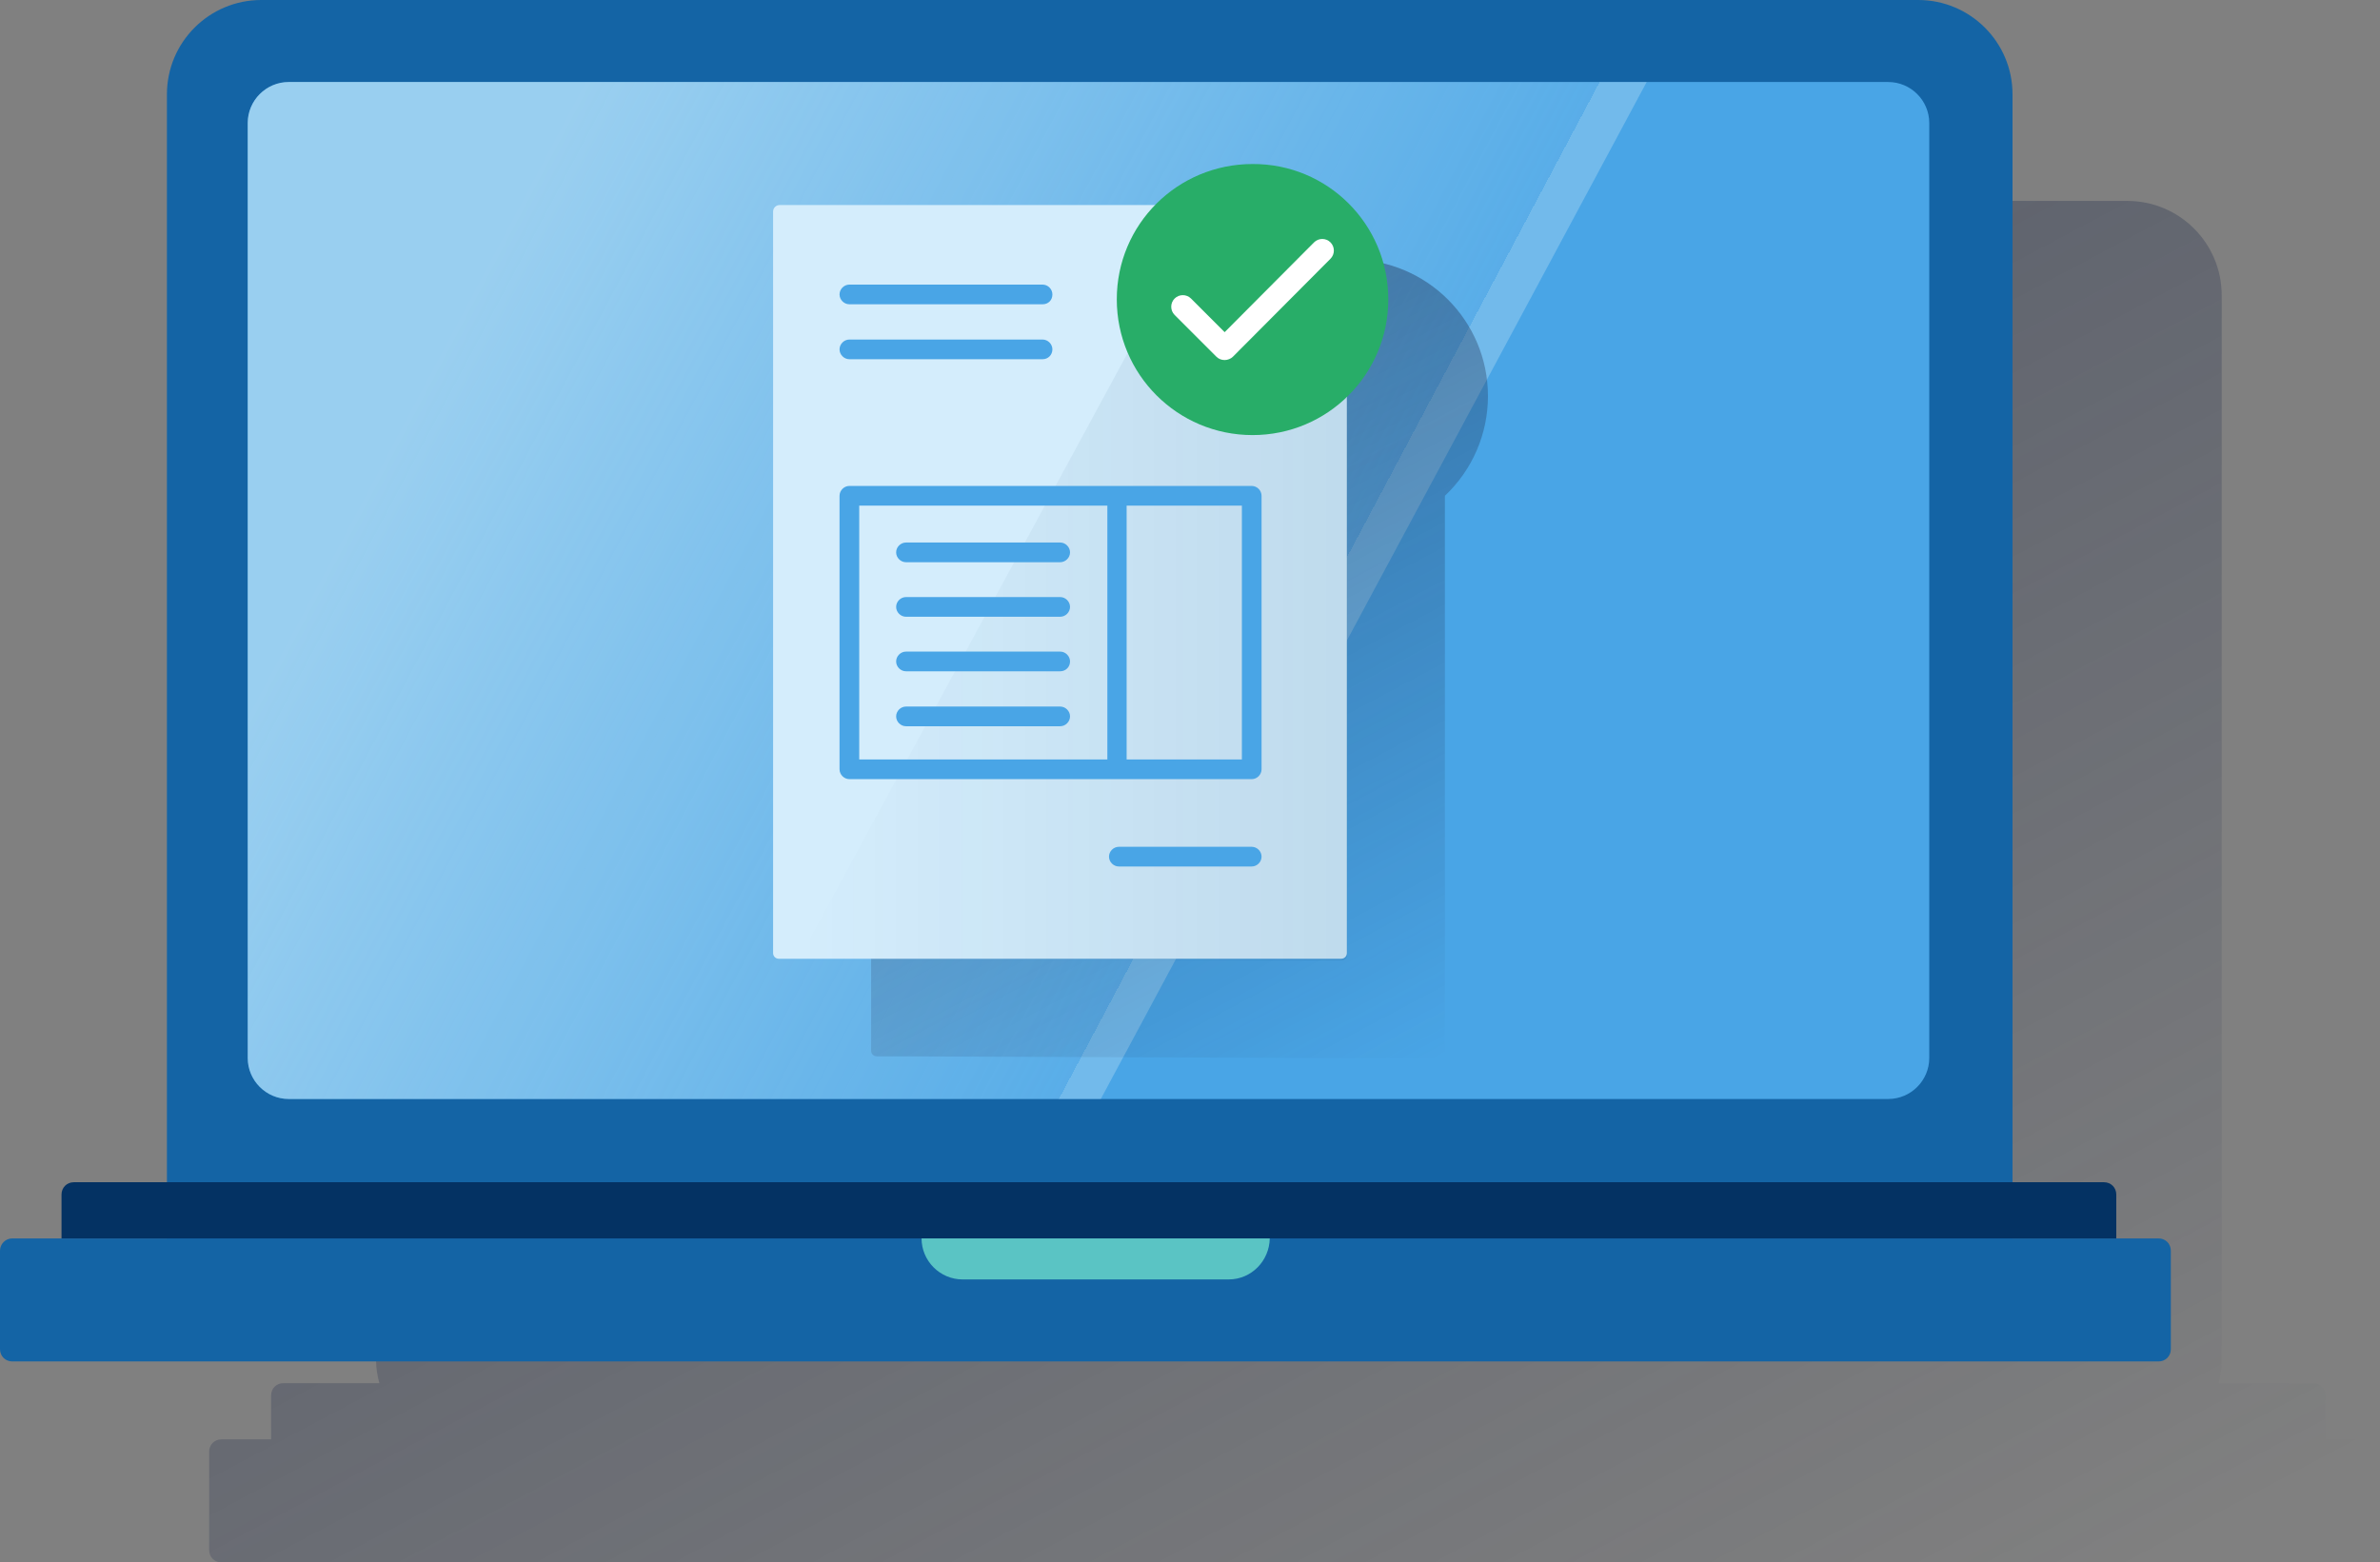 <?xml version="1.0" encoding="utf-8"?>
<!-- Generator: Adobe Illustrator 23.0.6, SVG Export Plug-In . SVG Version: 6.00 Build 0)  -->
<svg version="1.1" id="Capa_1" xmlns="http://www.w3.org/2000/svg" xmlns:xlink="http://www.w3.org/1999/xlink" x="0px" y="0px"
	 viewBox="0 0 580.3 381" style="enable-background:new 0 0 580.3 381;" xml:space="preserve">
<rect x="0" y="0" width="580.3" height="381" fill="#808080" stroke="none"/>
<style type="text/css">
	.st0{fill-rule:evenodd;clip-rule:evenodd;fill:url(#SVGID_1_);}
	.st1{fill:#1464A5;}
	.st2{fill:#49A5E6;}
	.st3{fill:#043263;}
	.st4{fill:#5AC4C4;}
	.st5{opacity:0.5;fill-rule:evenodd;clip-rule:evenodd;fill:url(#SVGID_2_);enable-background:new    ;}
	.st6{fill:url(#SVGID_3_);}
	.st7{fill:#D4EDFC;}
	.st8{fill:url(#SVGID_4_);}
	.st9{fill:#28AD68;}
	.st10{fill:#FFFFFF;}
</style>
<g>
	<g>
		
			<linearGradient id="SVGID_1_" gradientUnits="userSpaceOnUse" x1="175.198" y1="6.666" x2="411.818" y2="451.686" gradientTransform="matrix(1 0 0 1 0 -12)">
			<stop  offset="0" style="stop-color:#192647"/>
			<stop  offset="0" style="stop-color:#192647;stop-opacity:0.5"/>
			<stop  offset="1" style="stop-color:#192647;stop-opacity:0"/>
		</linearGradient>
		<path class="st0" d="M567,351v-10.7c0-1.7-1.3-3-3-3h-23.1c0.5-1.8,0.8-3.7,0.8-5.6V72c0-12.7-10.3-23-23-23h-404
			c-12.7,0-23,10.3-23,23v259.7c0,1.9,0.3,3.8,0.8,5.6H69.1c-1.7,0-3,1.3-3,3V351H54c-1.7,0-3,1.3-3,3v24c0,1.7,1.3,3,3,3h523.3
			c1.7,0,3-1.3,3-3v-24c0-1.7-1.3-3-3-3H567z"/>
		<path class="st1" d="M63.7,0h404c12.7,0,23,10.3,23,23l0,0v281.1l0,0h-450l0,0V23C40.7,10.3,51,0,63.7,0z"/>
		<path class="st2" d="M70.4,20h390c5.5,0,10,4.5,10,10v228c0,5.5-4.5,10-10,10h-390c-5.5,0-10-4.5-10-10V30
			C60.4,24.5,64.9,20,70.4,20z"/>
		<path class="st1" d="M3,302h523.3c1.7,0,3,1.3,3,3v24c0,1.7-1.3,3-3,3H3c-1.7,0-3-1.3-3-3v-24C0,303.4,1.3,302,3,302z"/>
		<path class="st3" d="M516,302H15v-10.7c0-1.7,1.3-3,3-3h495c1.7,0,3,1.3,3,3V302z"/>
		<path class="st4" d="M299.6,312h-64.9c-5.5,0-10-4.5-10-10h84.9C309.5,307.5,305.1,312,299.6,312z"/>
		
			<linearGradient id="SVGID_2_" gradientUnits="userSpaceOnUse" x1="111.697" y1="90.596" x2="304.407" y2="193.056" gradientTransform="matrix(1 0 0 1 0 -12)">
			<stop  offset="0" style="stop-color:#EAF9FA"/>
			<stop  offset="1" style="stop-color:#EAF9FA;stop-opacity:0.2"/>
			<stop  offset="1" style="stop-color:#EAF9FA;stop-opacity:0.5"/>
		</linearGradient>
		<path class="st5" d="M70.4,268h198L401.5,20H70.4c-5.5,0-10,4.5-10,10v228C60.4,263.5,64.9,268,70.4,268z"/>
	</g>
</g>
<g>
	
		<linearGradient id="SVGID_3_" gradientUnits="userSpaceOnUse" x1="230.364" y1="327.206" x2="337.096" y2="126.477" gradientTransform="matrix(1 0 0 -1 0 392)">
		<stop  offset="0" style="stop-color:#192647"/>
		<stop  offset="0" style="stop-color:#192647;stop-opacity:0.5"/>
		<stop  offset="1" style="stop-color:#192647;stop-opacity:0"/>
	</linearGradient>
	<path class="st6" d="M362.8,96.6c0-18.4-14.9-33.3-33.3-33.3c-9.2,0-17.9,3.8-24.2,10.5h-91.3c-0.9,0-1.6,0.7-1.6,1.6v180.8
		c0,0.8,0.6,1.4,1.4,1.4h4.9l129.8,0.5h2.4c0.8,0,1.4-0.6,1.4-1.4V120.9C359,114.6,362.8,105.8,362.8,96.6z"/>
	<path class="st7" d="M328.5,96.6L281.9,50h-91.8c-0.9,0-1.6,0.7-1.6,1.6v180.8c0,0.8,0.6,1.4,1.4,1.4h137.1c0.8,0,1.4-0.6,1.4-1.4
		V96.6z"/>
	
		<linearGradient id="SVGID_4_" gradientUnits="userSpaceOnUse" x1="328.512" y1="245.642" x2="194.917" y2="245.642" gradientTransform="matrix(1 0 0 -1 0 392)">
		<stop  offset="0" style="stop-color:#043263;stop-opacity:0.1"/>
		<stop  offset="1" style="stop-color:#043263;stop-opacity:0"/>
	</linearGradient>
	<path class="st8" d="M289.9,58.5l-95,175.2l129.8,0.5h2.4c0.8,0,1.4-0.6,1.4-1.4V97.1L289.9,58.5z"/>
	<path class="st2" d="M254.2,74.2h-47.1c-1.3,0-2.4-1.1-2.4-2.4c0-1.3,1.1-2.4,2.4-2.4h47.1c1.3,0,2.4,1.1,2.4,2.4
		C256.6,73.2,255.6,74.2,254.2,74.2z"/>
	<path class="st2" d="M254.2,87.6h-47.1c-1.3,0-2.4-1.1-2.4-2.4s1.1-2.4,2.4-2.4h47.1c1.3,0,2.4,1.1,2.4,2.4S255.6,87.6,254.2,87.6z
		"/>
	<path class="st2" d="M305.2,211.3h-32.4c-1.3,0-2.4-1.1-2.4-2.4s1.1-2.4,2.4-2.4h32.4c1.3,0,2.4,1.1,2.4,2.4
		S306.5,211.3,305.2,211.3z"/>
	<path class="st2" d="M258.5,137.1h-37.6c-1.3,0-2.4-1.1-2.4-2.4s1.1-2.4,2.4-2.4h37.6c1.3,0,2.4,1.1,2.4,2.4
		S259.8,137.1,258.5,137.1z"/>
	<path class="st2" d="M258.5,150.4h-37.6c-1.3,0-2.4-1.1-2.4-2.4s1.1-2.4,2.4-2.4h37.6c1.3,0,2.4,1.1,2.4,2.4
		S259.8,150.4,258.5,150.4z"/>
	<path class="st2" d="M258.5,163.7h-37.6c-1.3,0-2.4-1.1-2.4-2.4c0-1.3,1.1-2.4,2.4-2.4h37.6c1.3,0,2.4,1.1,2.4,2.4
		C260.9,162.7,259.8,163.7,258.5,163.7z"/>
	<path class="st2" d="M258.5,177.1h-37.6c-1.3,0-2.4-1.1-2.4-2.4s1.1-2.4,2.4-2.4h37.6c1.3,0,2.4,1.1,2.4,2.4
		S259.8,177.1,258.5,177.1z"/>
	<path class="st2" d="M283.6,96.6h44.9L281.9,50v44.9C281.9,95.8,282.6,96.6,283.6,96.6z"/>
	<path class="st2" d="M305.2,118.5h-98.1c-1.3,0-2.4,1.1-2.4,2.4v66.7c0,1.3,1.1,2.4,2.4,2.4h98.1c1.3,0,2.4-1.1,2.4-2.4v-66.7
		C307.6,119.6,306.5,118.5,305.2,118.5z M209.5,123.3H270v61.9h-60.5V123.3z M302.8,185.2h-28.1v-61.9h28.1V185.2z"/>
	<path class="st9" d="M338.5,73c0,18.3-14.8,33.1-33.1,33.1c-18.3,0-33.1-14.8-33.1-33.1S287.1,40,305.4,40
		C323.7,39.9,338.5,54.7,338.5,73"/>
	<g>
		<path class="st10" d="M298.6,87.8c-0.8,0-1.5-0.3-2-0.8l-10.2-10.2c-1.1-1.1-1.1-2.9,0-4c1.1-1.1,2.9-1.1,4,0l8.2,8.2l21.8-21.9
			c1.1-1.1,2.9-1.1,4,0s1.1,2.9,0,4L300.6,87C300.1,87.5,299.3,87.8,298.6,87.8L298.6,87.8z"/>
	</g>
</g>
</svg>
